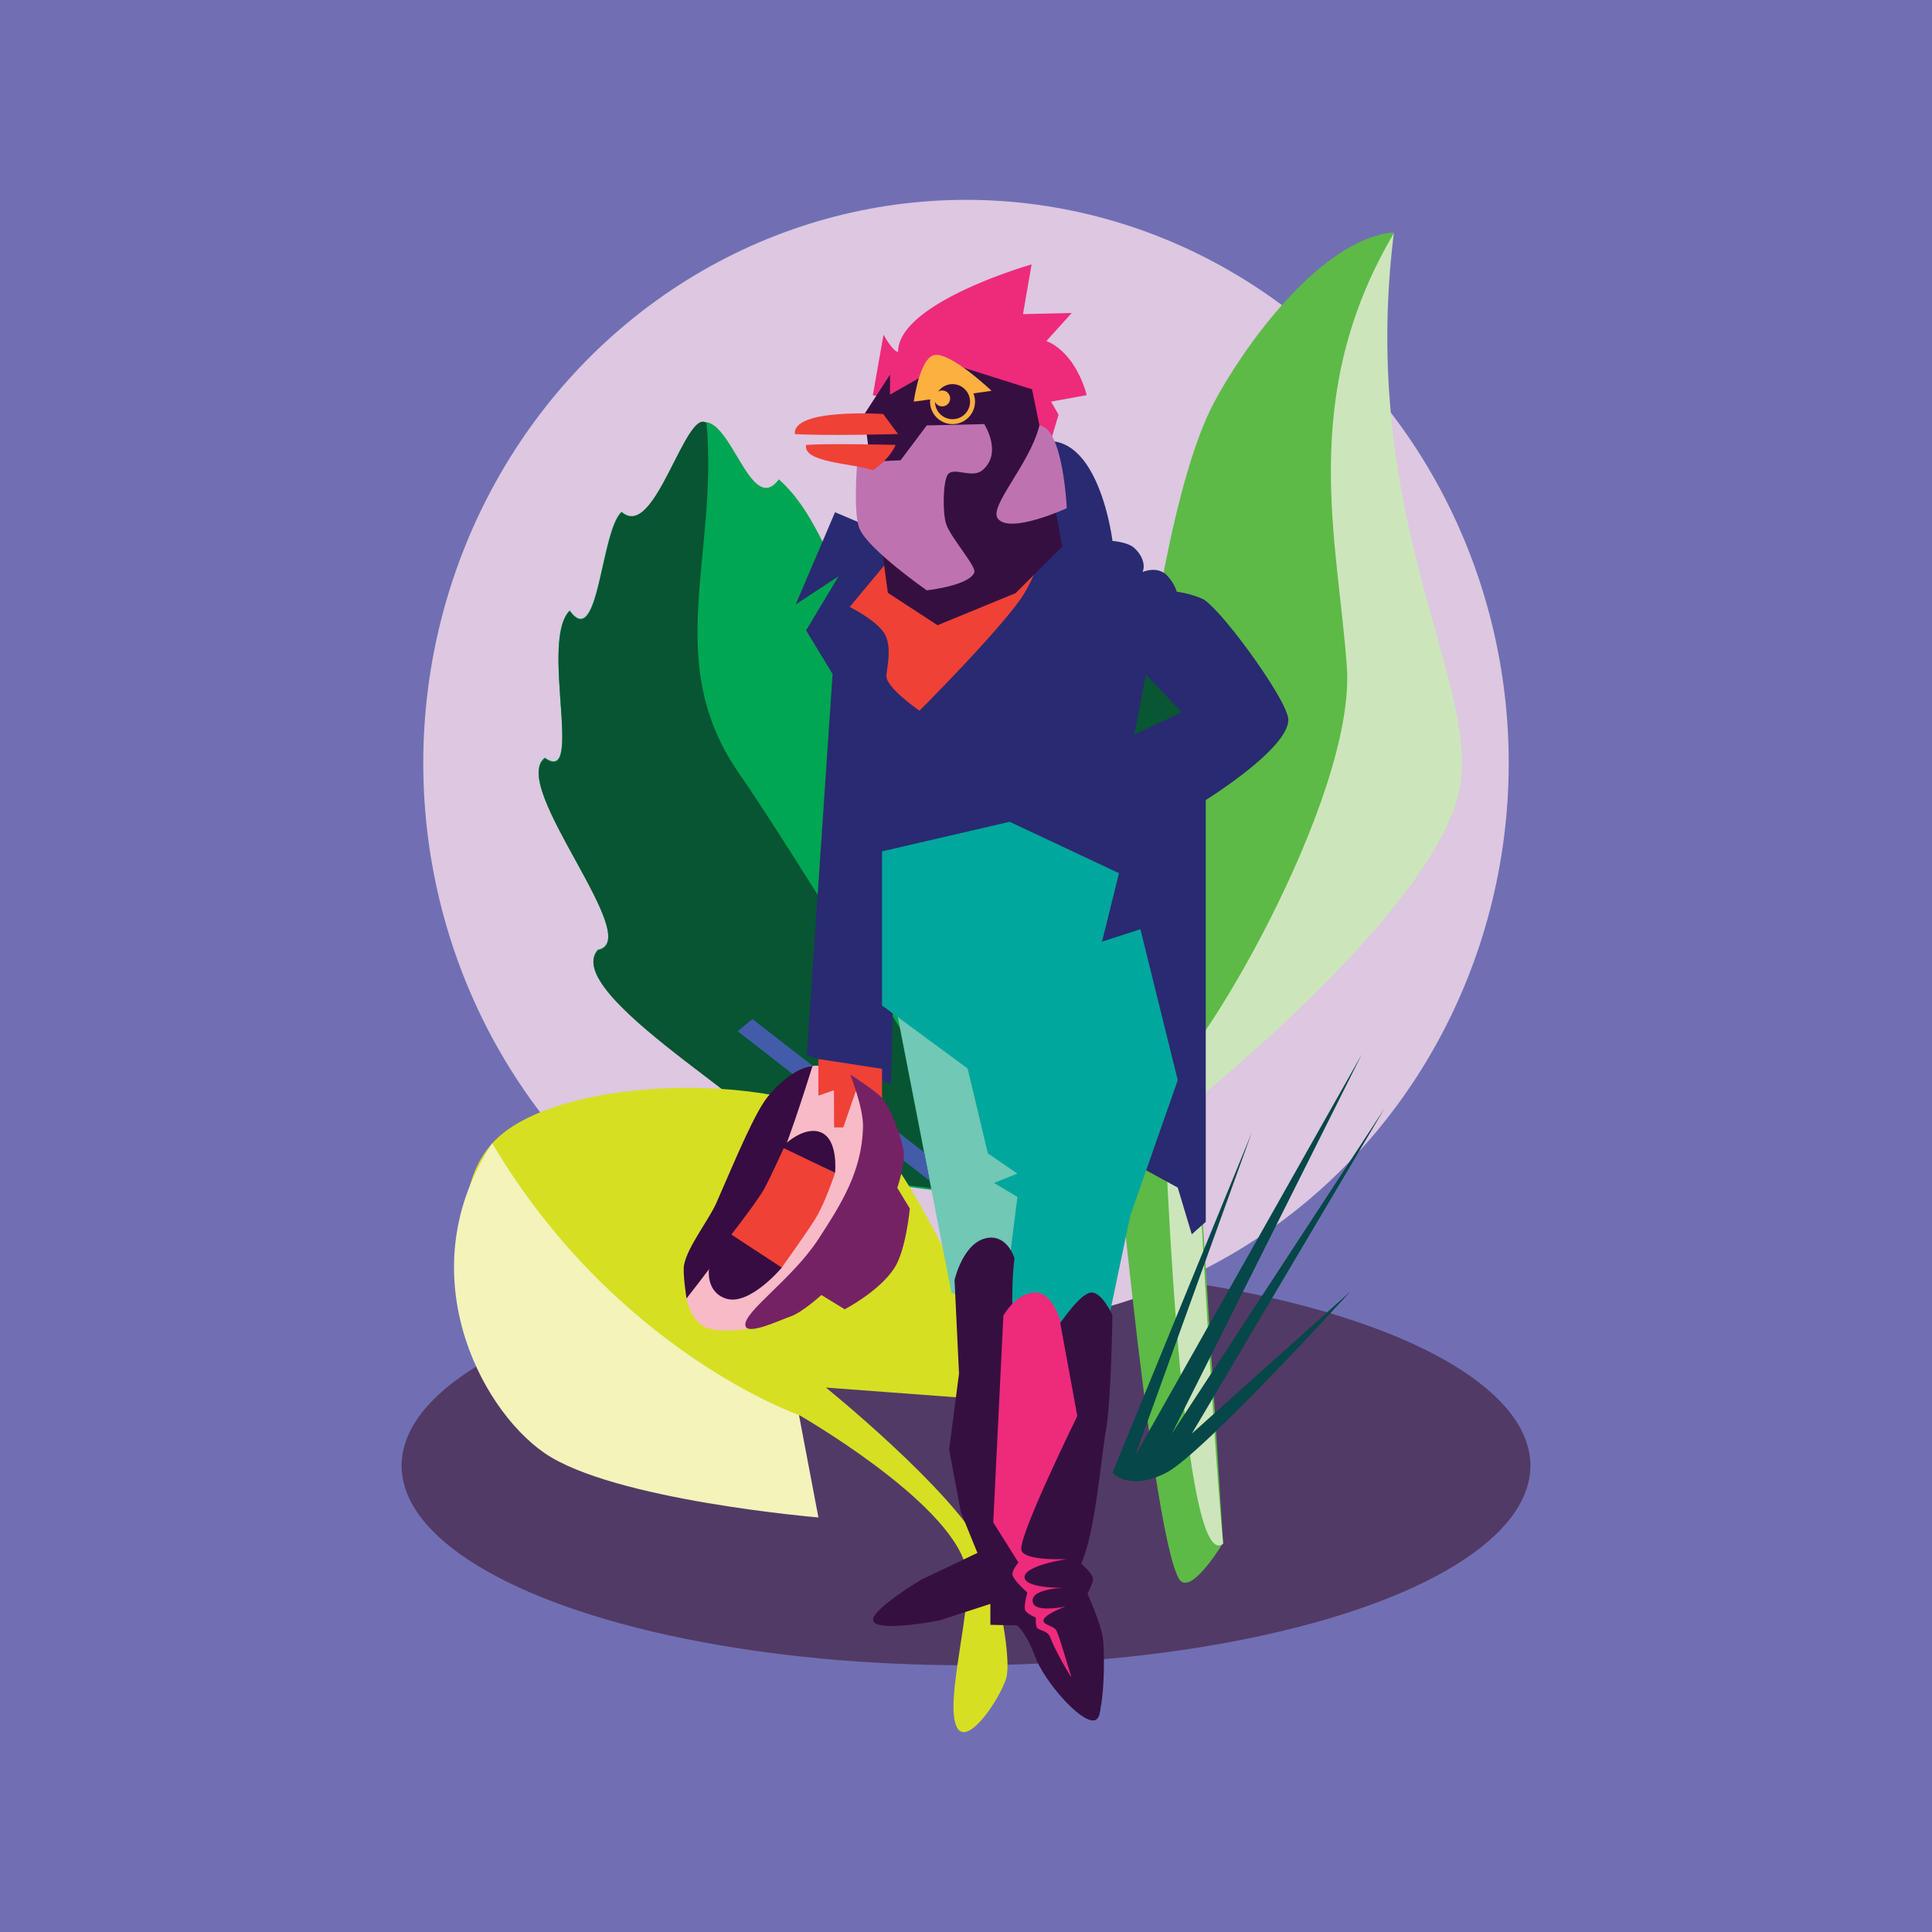 <svg id="Layer_1" data-name="Layer 1" xmlns="http://www.w3.org/2000/svg" viewBox="0 0 700 700"><defs><style>.cls-1{fill:#716fb3;}.cls-2{fill:#523a66;}.cls-3{fill:#ddc7e1;}.cls-4{fill:#00a651;}.cls-5{fill:#075532;}.cls-6{fill:#5dba47;}.cls-7{fill:#d7df23;}.cls-8{fill:#cde5bb;}.cls-9{fill:#064749;}.cls-10{fill:#ef4136;}.cls-11{fill:#292a71;}.cls-12{fill:#70c8b5;}.cls-13{fill:#00a79d;}.cls-14{fill:#360f41;}.cls-15{fill:#ee2a7b;}.cls-16{fill:#be73b0;}.cls-17{fill:#fbb040;}.cls-18{fill:#435caa;}.cls-19{fill:#f8bac6;}.cls-20{fill:#752265;}.cls-21{fill:#360c42;}.cls-22{fill:#f3f3ba;}.cls-23{fill:#095633;}</style></defs><rect class="cls-1" width="700" height="700"/><ellipse class="cls-2" cx="350" cy="531.05" rx="204.49" ry="72.3"/><ellipse class="cls-3" cx="350" cy="276.48" rx="196.64" ry="204.07"/><path class="cls-4" d="M373.5,468.2l-33.73-36.82s-70.22-8-63.54-18.92c19.56-1.16-74.58-51.49-59.63-68.4,17.48-3.4-32.43-59.64-19.2-69.57,14.43,10.32-2-42.48,9-53.34,10.59,14.69,11.21-29,18.81-35.76C237.28,195.78,246.47,151.75,256,153s16.6,33.72,26.17,20.68c16.88,14.84,18.81,40.1,27.69,30.52,15.19,14.22,18,47.27,28.84,39.5,10.28,35.15,9.19,51.22,21.08,42.75,18.07,24.72-3,93.53,15,90.35a219.73,219.73,0,0,1-11,57.86l27.5,24.71Z"/><path class="cls-5" d="M363.78,434.94s-68.31-114.5-96.25-155.08C239.89,239.7,260.21,202,256,153.28c-7.51-5.95-18.68,42.74-30.75,32.35-7.6,6.81-8.22,50.45-18.81,35.75-11,10.87,5.43,63.67-9,53.35-13.23,9.93,36.68,66.17,19.2,69.57-14.95,16.9,79.19,67.24,59.63,68.4-6.68,10.9,63.54,18.05,63.54,18.05l33.73,37.69,17.78-8.79Z"/><path class="cls-6" d="M505,84.19c-26.74,2.35-54.73,41.93-65.21,61.8-28.11,53.22-38.21,237.71-38.21,237.71s14.94,168.88,25.46,188.13c4.05,7.4,16.12-12.85,16.12-12.85L433,398.54s77.36-73.1,88.17-107.12C536.94,241.76,483.16,191.77,505,84.19Z"/><path class="cls-7" d="M366.42,507.76s-30.22-78-51.63-97c-26-23.07-113.2-22.31-136.44,3.48-20.92,23.21-5.55,72.45,19.88,100,20.43,22.13,77.39,21.62,77.39,21.62l13.86-23.19s53.73,30.72,60.35,54.52c3.52,12.63-8.24,49.94-3,58.87,3.84,6.57,14.95-9.75,17.63-17.67s-4.5-39.88-8.37-47.18c-11.63-21.94-56.84-58.47-56.84-58.47Z"/><path class="cls-8" d="M505,84.54c-35,59.27-20.09,112.13-17,157.25,3.26,47.74-55.57,146.5-66.67,149.07,0,0,5.71,181,21.83,168.47C438.66,511,433,398.89,433,398.89s89.9-71.69,96.2-115C534.82,245.25,492.41,186.21,505,84.54Z"/><path class="cls-9" d="M501.61,401.64l-77,117.77L493.4,382,411.3,527.42l42.22-117L403.09,533.58s5.82,7,19.5,0c13.14-6.77,66.7-65.68,66.7-65.68l-57.46,51.51Z"/><polygon class="cls-10" points="339.77 263.92 305.24 243.27 307.3 205.1 394.4 179.54 339.77 263.92"/><path class="cls-11" d="M403.07,196s-4.14-34.15-21.5-36.11c4.06,20.21-4.45,46.5-11.54,56.78-8.78,12.74-36.88,40.82-36.88,40.82s-12.43-8.5-12-12.82c.4-4,2.21-11.25-1.22-15.9-3.28-4.44-12.07-8.87-12.07-8.87l19.74-23.69-25.05-10.62L288.31,219l15.51-10.2-11.75,19.6,9.59,15.79-9.33,138.07,30.46,10.52,1.69-66.25,90.8,97.5,11.44,6.26,5.08,16.92,5.07-4.51V289.86s30.47-18.87,29.89-29.33c-.38-7-24.59-40.33-31.08-43.57a36.16,36.16,0,0,0-9.29-2.56,15.78,15.78,0,0,0-3.85-6.2c-3.93-3.45-9.25-.65-9.25-.65.77.82,2.92-4.3-2.43-9.09C408.56,196.4,403.07,196,403.07,196Z"/><polygon class="cls-12" points="323.97 361.69 344.72 468.31 370.03 480.99 376.87 371.19 323.97 361.69"/><polygon class="cls-13" points="426.72 391.37 413.19 336.67 399.28 341.18 405.43 316.37 365.81 297.75 319.57 308.47 319.57 364.3 350.59 387.14 357.92 417.88 368.63 425.21 360.18 428.59 368.63 433.67 363.33 475.76 401.02 480.99 409.53 440.44 426.72 391.37"/><path class="cls-14" d="M373.27,518.58c-9.64-36.44-5.7-62.71-5.7-62.71s-2.5-8.38-9.6-7.38c-9,1.27-12.12,15.31-12.12,15.31l1.62,33.84-3.58,27.59,4.25,22.67,6,14.75-20.44,9.72s-17.37,10.44-17.37,14.46c0,5,24.07.28,24.07.28l18.43-6v7.59l9.63.21s3.33,2.48,6.47,11.06c3.36,9.2,16.48,24.14,21.46,23.36C406,621.82,383.69,558,373.27,518.58Z"/><path class="cls-15" d="M384.28,478.77s-3-10.46-9-10.46c-7.2,0-11.73,8.39-11.73,8.39l-3.68,74.89L369,566.13s-2.45,2.86-2.14,4.5c.39,2,5.37,6.37,5.37,6.37s-1.31,4.59-.84,6.25c.38,1.39,3.94,2.85,3.94,2.85a10.26,10.26,0,0,0,.25,3.41c.56,1.39,3.94,1.06,4.94,3.72,2.18,5.77,7.51,14.32,7.51,14.32l5.81-111.62Z"/><path class="cls-14" d="M396.42,623.3c3.82,0,4-24.57,3.13-30.14-.81-5.23-5.53-15.77-5.53-15.77s2.14-4,2-5.46c-.13-1.83-4.3-5.42-4.3-5.42,5.14-10.89,7.28-39.1,9-48.43,1.87-10.16,2.34-41.55,2.34-41.55s-3.77-8.59-7.84-8.21c-3.9.37-11.07,11.07-11.07,11.07l6.18,33.66S370,554.38,370,561.18c0,4.6,16.61,3.69,16.61,3.69s-15.89,2.32-15.38,6.77c.45,3.87,14.15,3.69,14.15,3.69s-12.92.22-11.07,5.53c1.2,3.45,11.68,1.23,11.68,1.23s-7.86,2.85-7.92,5.07c-.05,1.73,3.9,1.8,4.78,3.8C385.84,597.76,391.35,623.3,396.42,623.3Z"/><path class="cls-15" d="M316.25,143.18l3.87-21.93s3.25,6,5.27,6.27c0-17.94,48.37-31.71,48.37-31.71l-3.11,18,17.65-.4-9.2,10.18s4.63,1.31,9.2,7.68a37.71,37.71,0,0,1,5.42,11.9l-12.92,2.35,2.74,4.7-2.35,7.9Z"/><polygon class="cls-14" points="313.07 150.23 322.47 135.74 322.47 142.98 342.96 131.28 373.93 141.06 376.61 154.14 384.9 197.99 367.97 214.9 339.69 226.53 321.68 214.78 313.07 150.23"/><path class="cls-16" d="M386.51,184.14s-1.27-29.06-9.9-30c-3.46,14-18.34,29.25-15.11,33.7C365.73,193.68,386.51,184.14,386.51,184.14Z"/><path class="cls-17" d="M359.27,141.61l-28.19,3.92s2.08-15.87,7.5-16.9C344.44,127.52,359.27,141.61,359.27,141.61Z"/><path class="cls-16" d="M335.78,154.14l-9.49,12.64-15.69.67s-1.61,18.75.89,24.28c3.46,7.64,24.29,22.16,24.29,22.16s15.46-1.71,17.23-6.5c.81-2.21-8.75-12.78-10.24-17.66-1.28-4.2-1.11-14.72.49-17.56,1.91-3.4,8.79,1.44,12.68-1.8,7.44-6.21.66-16.71.66-16.71Z"/><path class="cls-10" d="M320,150s-32.89-2.2-32,7.26c11.07.73,37.38,0,37.38,0Z"/><path class="cls-10" d="M292.09,161.19c8.62-.59,32.41,0,32.41,0s-1.85,5-8.25,9.18C309.33,167.87,290.69,167.67,292.09,161.19Z"/><circle class="cls-14" cx="345.12" cy="145.53" r="7.24"/><path class="cls-17" d="M345.12,153.66a8.14,8.14,0,1,1,8.14-8.13A8.15,8.15,0,0,1,345.12,153.66Zm0-14.48a6.35,6.35,0,1,0,6.35,6.35A6.36,6.36,0,0,0,345.12,139.18Z"/><circle class="cls-17" cx="341.37" cy="144.36" r="2.89"/><polygon class="cls-18" points="334.84 417.53 272.63 369.24 267.27 373.62 336.84 427.84 334.84 417.53"/><path class="cls-19" d="M309.36,390.78s-11.85-5.82-15-4.47c-22,9.43-45.59,84.16-45.59,84.16s1.13,7.63,6.67,10.32c5.81,2.82,18.15.2,18.15.2s39.93-30.37,44.27-44C321.51,425.54,309.36,390.78,309.36,390.78Z"/><polygon class="cls-10" points="296.52 383.7 296.52 396.98 302.15 395.03 302.21 408.49 305.54 408.49 310 395.52 319.57 397.88 319.57 387.25 296.52 383.7"/><path class="cls-20" d="M319.57,397.88c3.43,4.07,7.26,14.5,7.89,19.78.49,4.09-2.35,12.73-2.35,12.73l4.54,7.47s-1.38,15.09-5.6,21.58c-5.51,8.48-18,14.94-18,14.94l-8.45-5.18s-6.94,6.39-11.33,7.84c-3.45,1.13-15.89,7.17-16.23,3.06-.42-5,17.1-16.72,26.54-31.24,8.45-13,15.62-24.41,16.11-40.37.22-7-4.63-19.12-4.63-19.12S317.27,395.14,319.57,397.88Z"/><path class="cls-21" d="M294.37,386.31c-6.33.4-14.27,7.83-17.84,13.36-5.1,7.87-13.15,27.64-17,36.22-2.77,6.23-10.43,15.81-11.68,22.41-.57,3,.89,12.16.89,12.16s24.5-31.27,30.53-42.62C284.51,418.05,292.42,392.43,294.37,386.31Z"/><path class="cls-10" d="M302.56,424.92s-3.43,10.53-7,16.43c-3.05,5-12.34,17.93-12.34,17.93L262.11,451s11.66-14.75,14.74-20.19c2-3.58,7.27-15.17,7.27-15.17Z"/><path class="cls-21" d="M283.23,415.64l19.33,9.28s1.3-12-5.14-14.64S283.23,415.64,283.23,415.64Z"/><path class="cls-21" d="M263.92,446.62l-7,12.85s-1.44,8.46,6,11c8.54,2.91,20.34-11.19,20.34-11.19Z"/><path class="cls-22" d="M289.48,512.68s-66.43-23.09-111.13-98.43c-30.25,45.71-4.94,95.69,18.9,112.19,24.76,17.14,99.28,23.36,99.28,23.36Z"/><polygon class="cls-23" points="415.21 244.37 410.98 266.15 428.13 258.06 415.21 244.37"/></svg>
